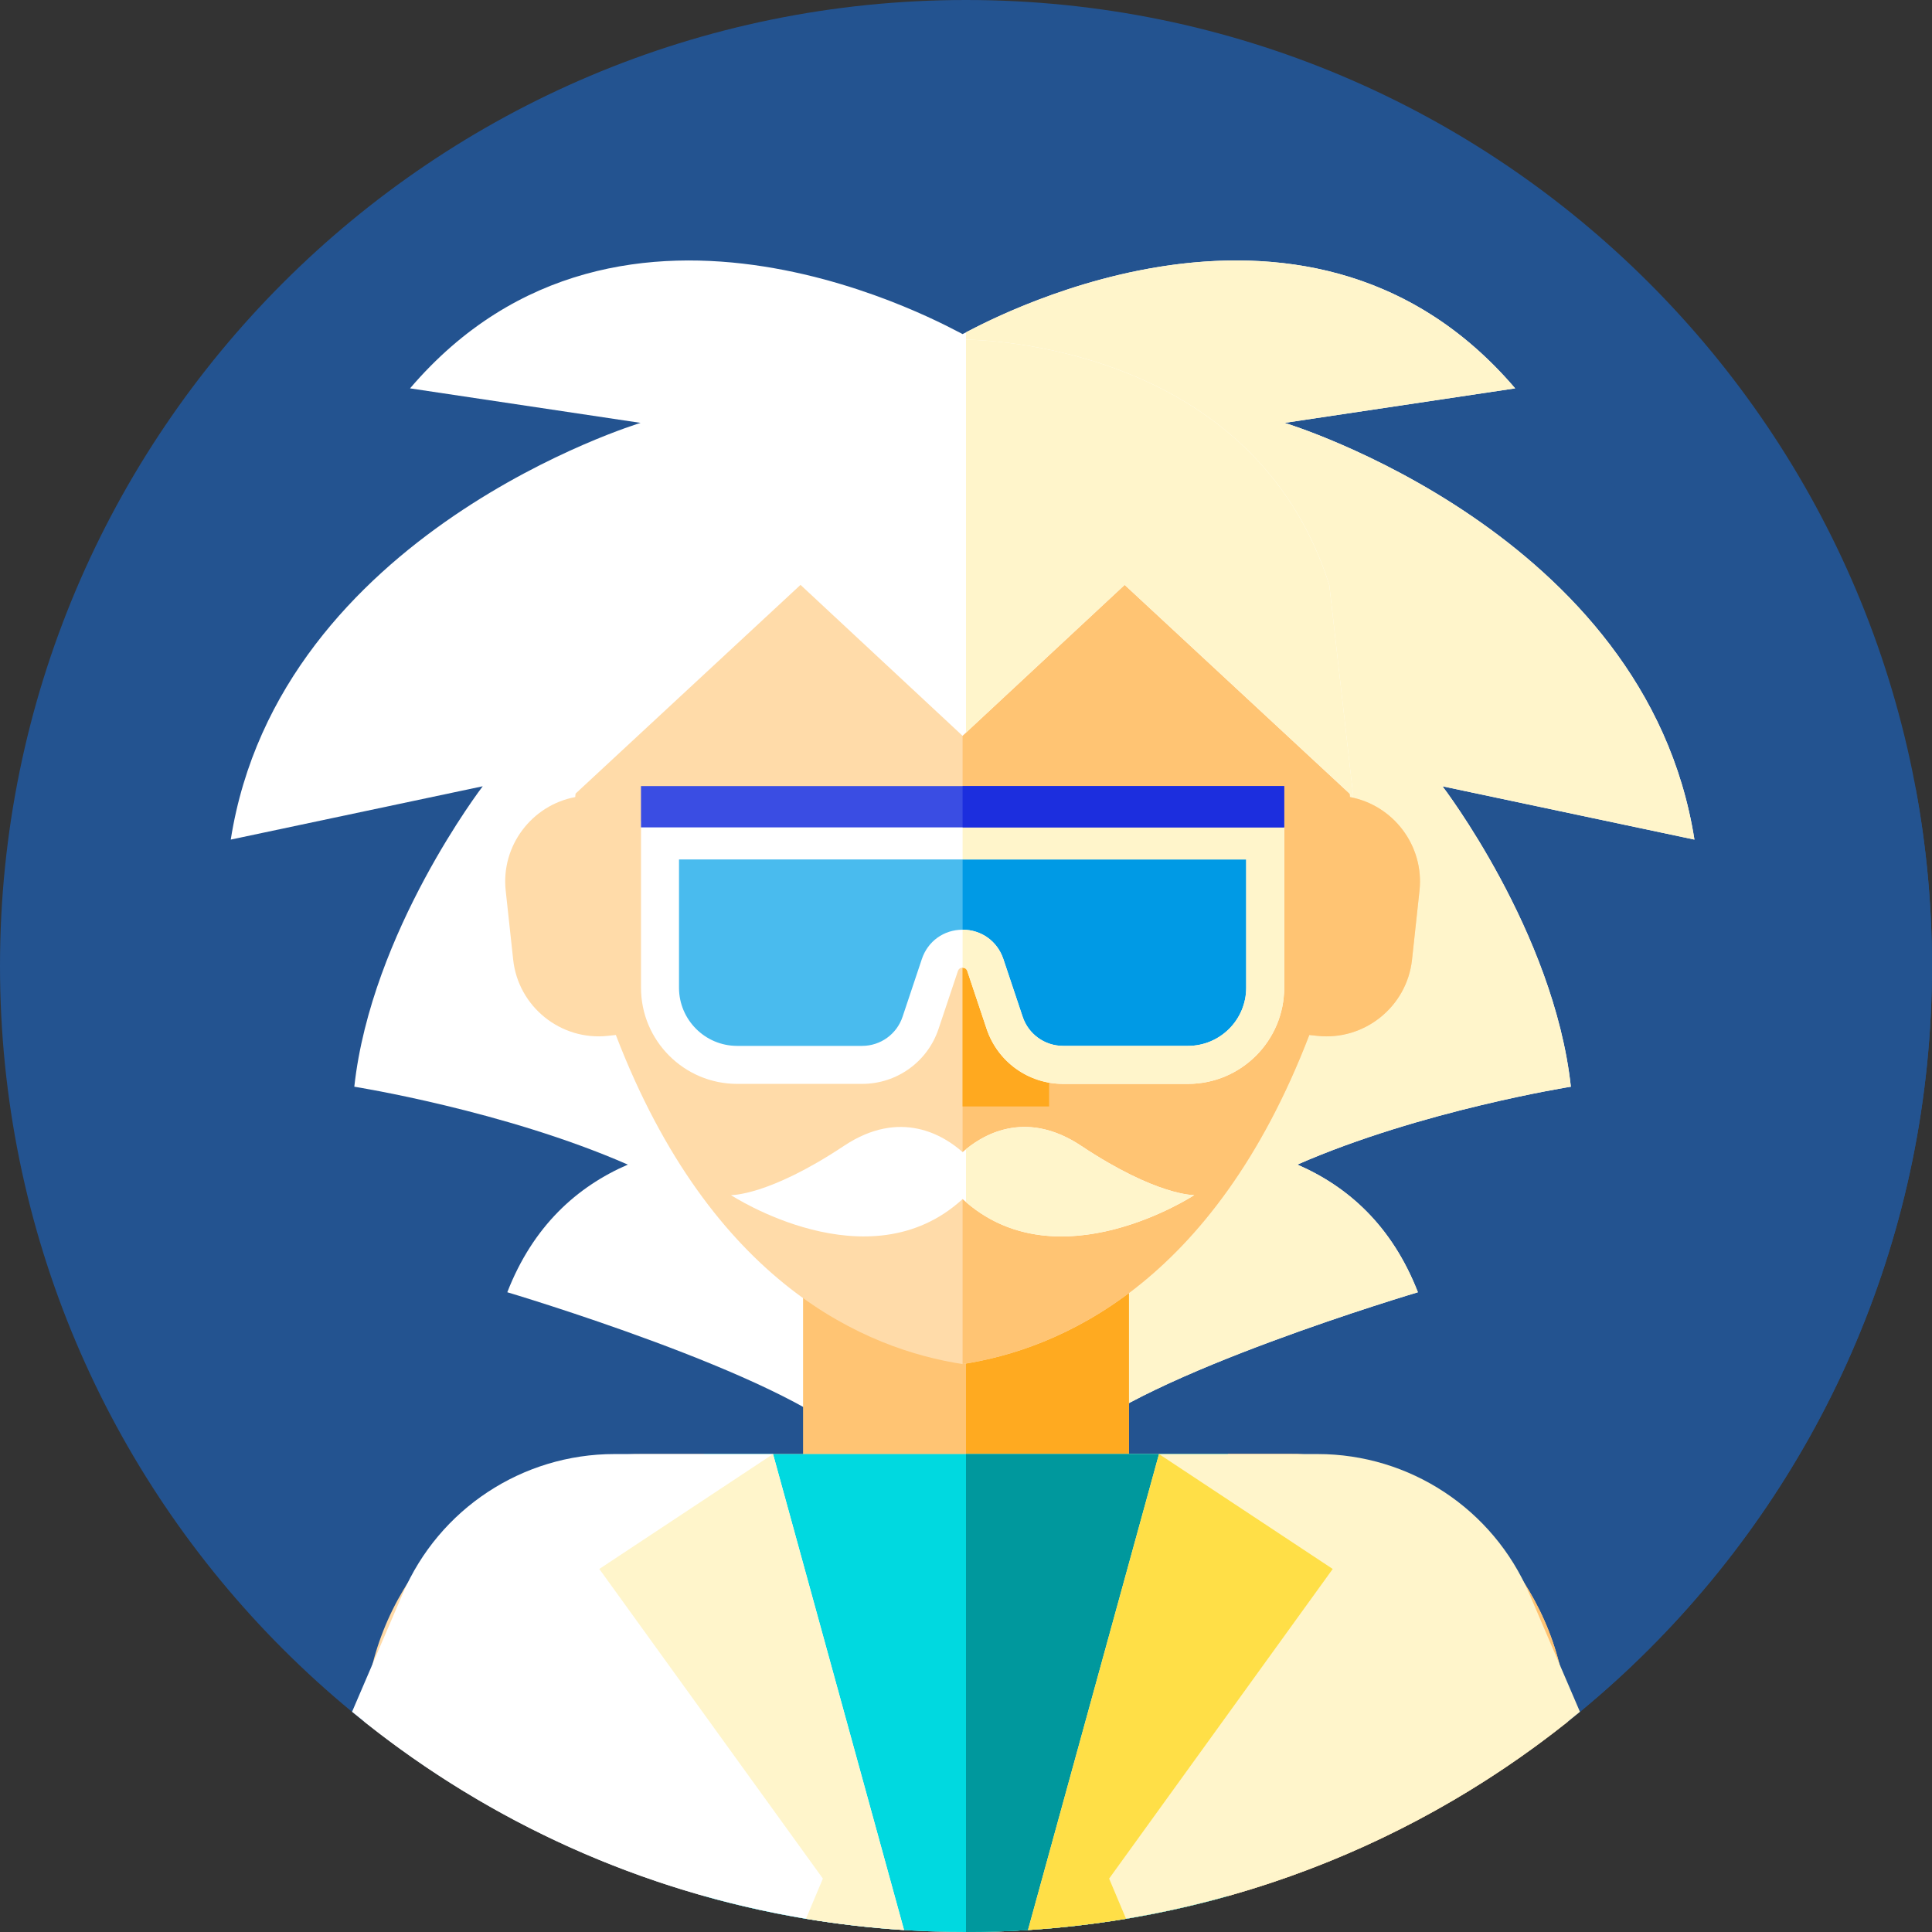<svg width="75" height="75" viewBox="0 0 75 75" fill="none" xmlns="http://www.w3.org/2000/svg">
<rect x="0" y="0" width="75" height="75" fill="#333333" stroke="none"/>
<path d="M37.5 75C58.211 75 75 58.211 75 37.5C75 16.789 58.211 0 37.5 0C16.789 0 0 16.789 0 37.5C0 58.211 16.789 75 37.5 75Z" fill="#235390"/>
<path d="M75 37.5C75 35.14 74.779 32.831 74.362 30.592L58.139 14.332C49.852 5.778 37.639 12.862 37.368 12.969C37.089 12.859 24.197 5.377 15.918 15.076L19.612 18.782C15.419 21.172 10.069 25.537 8.958 32.593L14.648 38.293C14.228 39.534 13.9 40.85 13.754 42.186L20.406 48.69C20.14 49.139 19.901 49.629 19.693 50.166L25.946 56.446H23.852C20.278 56.446 17.046 58.576 15.637 61.86L13.667 66.451C13.761 66.53 13.857 66.606 13.952 66.683C14.035 66.75 14.118 66.817 14.201 66.883C14.344 66.996 14.487 67.109 14.632 67.219C14.643 67.228 14.654 67.237 14.666 67.245C14.83 67.37 14.995 67.495 15.16 67.618L15.159 67.62C21.4 72.256 29.129 75 37.5 75C58.211 75 75 58.211 75 37.5Z" fill="#235390"/>
<path d="M55.996 30.524L65.778 32.593C63.897 20.648 49.868 16.416 49.868 16.416L58.818 15.076C50.538 5.377 37.647 12.859 37.368 12.969C37.089 12.859 24.197 5.377 15.918 15.076L24.867 16.416C24.867 16.416 10.839 20.648 8.958 32.593L18.739 30.523C18.739 30.523 14.413 36.166 13.754 42.186C13.754 42.186 19.578 43.108 24.372 45.21C22.402 46.064 20.694 47.591 19.693 50.165C19.693 50.165 30.415 53.347 33.096 55.941H37.368H41.64C44.32 53.347 55.043 50.165 55.043 50.165C54.042 47.591 52.334 46.064 50.363 45.21C55.158 43.108 60.981 42.186 60.981 42.186C60.323 36.167 55.996 30.524 55.996 30.524Z" fill="white"/>
<path d="M60.981 42.186C60.981 42.186 55.157 43.109 50.363 45.209C52.334 46.063 54.042 47.591 55.043 50.165C55.043 50.165 44.32 53.347 41.64 55.941H37.5V12.901C38.909 12.161 50.947 5.856 58.818 15.076L49.868 16.416C49.868 16.416 63.897 20.648 65.777 32.593L55.997 30.523C55.997 30.523 60.322 36.167 60.981 42.186Z" fill="#FFF5CB"/>
<path d="M43.825 50.171H31.175V66.13H43.825V50.171Z" fill="#FFC473"/>
<path d="M43.825 50.171H37.5V66.13H43.825V50.171Z" fill="#FFAA20"/>
<path d="M52.404 30.942C51.776 21.7 43.895 16.455 37.367 16.455C30.84 16.455 22.959 21.7 22.331 30.942C20.642 31.258 19.443 32.837 19.631 34.572L19.922 37.258C20.119 39.08 21.771 40.409 23.593 40.212L23.907 40.178C27.636 49.886 33.655 52.385 37.368 52.953C41.08 52.385 47.099 49.886 50.828 40.178L51.142 40.212C52.964 40.409 54.616 39.08 54.813 37.258L55.104 34.572C55.292 32.837 54.093 31.258 52.404 30.942Z" fill="#FFDBA9"/>
<path d="M55.105 34.572L54.814 37.259C54.616 39.08 52.965 40.409 51.143 40.212L50.828 40.178C47.099 49.886 41.081 52.384 37.368 52.952V16.455C43.806 16.455 51.562 21.558 52.376 30.567C52.387 30.697 52.396 30.822 52.404 30.942C54.094 31.258 55.292 32.837 55.105 34.572Z" fill="#FFC473"/>
<path d="M35.084 32.273H27.331V35.633H35.084V32.273Z" fill="#FFC473"/>
<path d="M37.367 32.274V42.952H40.726V35.633H48.045V32.274H37.367Z" fill="#FFA91F"/>
<path d="M60.855 66.839C54.448 71.947 46.33 75 37.5 75C28.67 75 20.552 71.947 14.144 66.839C14.322 61.882 17.89 57.748 22.588 56.703C22.636 56.692 22.686 56.682 22.736 56.672C22.785 56.662 22.834 56.65 22.884 56.641C22.903 56.637 22.922 56.634 22.939 56.631C22.977 56.622 23.018 56.615 23.058 56.607C23.067 56.606 23.074 56.605 23.083 56.603C23.116 56.597 23.15 56.591 23.184 56.588C23.251 56.577 23.317 56.566 23.386 56.556C23.398 56.555 23.412 56.552 23.425 56.55C23.442 56.547 23.458 56.546 23.475 56.543C23.513 56.539 23.552 56.533 23.591 56.528C23.597 56.527 23.604 56.527 23.61 56.525C23.626 56.524 23.639 56.521 23.655 56.521C23.675 56.518 23.697 56.515 23.717 56.514C23.817 56.502 23.918 56.493 24.019 56.484C24.025 56.484 24.029 56.483 24.035 56.483C24.067 56.48 24.099 56.477 24.133 56.474C24.139 56.474 24.148 56.473 24.155 56.473C24.212 56.47 24.268 56.465 24.325 56.462C24.422 56.456 24.521 56.452 24.621 56.449C24.721 56.448 24.82 56.446 24.921 56.446H50.078C50.163 56.446 50.248 56.448 50.332 56.449H50.379C50.396 56.449 50.415 56.451 50.434 56.452C50.445 56.452 50.456 56.452 50.468 56.454C50.537 56.455 50.606 56.458 50.673 56.462H50.675C50.732 56.465 50.787 56.47 50.844 56.473C50.852 56.473 50.861 56.474 50.866 56.474C50.9 56.477 50.932 56.48 50.965 56.483C50.971 56.483 50.975 56.484 50.981 56.484C51.083 56.492 51.184 56.501 51.282 56.514C51.303 56.515 51.325 56.518 51.344 56.521C51.36 56.521 51.373 56.524 51.389 56.525C51.395 56.527 51.403 56.527 51.408 56.528C51.448 56.533 51.486 56.539 51.524 56.543C51.542 56.546 51.558 56.547 51.574 56.55C51.586 56.552 51.599 56.553 51.609 56.556H51.614C51.716 56.571 51.816 56.587 51.917 56.603C51.925 56.605 51.933 56.606 51.942 56.607C51.981 56.615 52.022 56.622 52.06 56.631C52.122 56.641 52.183 56.654 52.245 56.666C52.283 56.675 52.32 56.682 52.356 56.691C52.375 56.694 52.394 56.698 52.412 56.703C57.11 57.748 60.678 61.882 60.855 66.839Z" fill="#FFDBA9"/>
<path d="M60.855 66.839C54.448 71.947 46.33 75 37.5 75V56.446H50.079C50.164 56.446 50.248 56.448 50.332 56.449H50.379C50.397 56.449 50.416 56.451 50.435 56.452C50.445 56.452 50.456 56.452 50.468 56.454C50.537 56.455 50.606 56.458 50.673 56.462H50.675C50.732 56.465 50.788 56.47 50.845 56.473C50.852 56.473 50.861 56.474 50.867 56.474C50.9 56.477 50.933 56.48 50.965 56.483C50.971 56.483 50.975 56.484 50.981 56.484C51.084 56.492 51.185 56.501 51.283 56.514C51.303 56.515 51.325 56.518 51.344 56.521C51.36 56.521 51.373 56.524 51.39 56.525C51.395 56.527 51.403 56.527 51.409 56.528C51.448 56.533 51.486 56.539 51.524 56.543C51.542 56.546 51.558 56.547 51.574 56.55C51.586 56.552 51.599 56.553 51.609 56.556H51.614C51.716 56.571 51.816 56.587 51.917 56.603C51.926 56.605 51.933 56.606 51.942 56.607C51.981 56.615 52.023 56.622 52.06 56.631C52.122 56.641 52.184 56.654 52.245 56.666C52.283 56.675 52.32 56.682 52.356 56.691C52.376 56.694 52.395 56.698 52.412 56.703C57.11 57.748 60.678 61.882 60.855 66.839Z" fill="#FFC473"/>
<path d="M47.668 56.446V73.604C46.376 73.967 45.058 74.263 43.713 74.487C42.464 74.695 41.194 74.842 39.906 74.924C39.111 74.975 38.309 75 37.501 75C36.692 75 35.891 74.975 35.095 74.924C33.808 74.842 32.538 74.695 31.288 74.487C29.944 74.263 28.625 73.967 27.333 73.604V56.446H47.668Z" fill="#00D9E0"/>
<path d="M47.667 56.446V73.604C46.376 73.967 45.057 74.263 43.712 74.487C42.463 74.695 41.193 74.842 39.905 74.924C39.11 74.975 38.309 75 37.5 75V56.446H47.667Z" fill="#00989D"/>
<path d="M35.095 74.924C33.807 74.842 32.537 74.695 31.288 74.487C24.876 73.418 19.017 70.723 14.145 66.839C13.985 66.712 13.825 66.583 13.667 66.451L15.637 61.86C17.047 58.576 20.278 56.446 23.852 56.446H30.009L35.095 74.924Z" fill="white"/>
<path d="M61.333 66.451C61.175 66.583 61.015 66.712 60.856 66.839C55.984 70.723 50.124 73.418 43.713 74.487C42.463 74.695 41.193 74.842 39.906 74.924L44.992 56.446H51.148C54.722 56.446 57.954 58.576 59.363 61.86L61.333 66.451Z" fill="#FFF5CB"/>
<path d="M31.288 74.487L31.944 72.927L23.265 60.907L30.009 56.446L35.095 74.924C33.807 74.842 32.537 74.695 31.288 74.487Z" fill="#FFF5CB"/>
<path d="M43.056 72.927L43.713 74.487C42.463 74.695 41.193 74.842 39.906 74.924L44.992 56.446L51.736 60.907L43.056 72.927Z" fill="#FFDF47"/>
<path d="M51.603 22.705C48.514 13.037 37.368 13.184 37.368 13.184C37.368 13.184 26.221 13.037 23.132 22.705L22.199 30.942L31.076 22.705L37.367 28.564L43.659 22.705L52.536 30.942L51.603 22.705Z" fill="white"/>
<path d="M52.537 30.942L43.66 22.705L37.5 28.44V13.185C38.772 13.206 48.713 13.661 51.602 22.705L52.537 30.942Z" fill="#FFF5CB"/>
<path d="M46.359 46.394C46.359 46.394 44.908 46.434 41.972 44.482C39.767 43.015 38.074 44.096 37.368 44.725C36.662 44.096 34.968 43.015 32.763 44.482C29.828 46.434 28.376 46.394 28.376 46.394C28.376 46.394 33.713 49.898 37.368 46.548C41.022 49.898 46.359 46.394 46.359 46.394Z" fill="white"/>
<path d="M46.359 46.393C46.359 46.393 41.149 49.815 37.5 46.666V44.612C38.27 43.98 39.895 43.1 41.972 44.481C44.908 46.434 46.359 46.393 46.359 46.393Z" fill="#FFF5CB"/>
<path d="M25.622 32.627V38.344C25.622 39.998 26.962 41.338 28.616 41.338H33.469C34.497 41.338 35.41 40.681 35.736 39.706L36.486 37.464C36.769 36.617 37.967 36.617 38.25 37.464L39 39.706C39.326 40.681 40.239 41.338 41.267 41.338H46.12C47.774 41.338 49.115 39.998 49.115 38.344V32.627H25.622Z" fill="#49BBEE"/>
<path d="M49.114 32.627V38.344C49.114 39.998 47.773 41.339 46.12 41.339H41.267C40.239 41.339 39.326 40.681 39 39.706L38.25 37.464C38.108 37.041 37.738 36.828 37.368 36.828V32.627H49.114Z" fill="#009AE5"/>
<path d="M46.12 42.076H41.267C39.92 42.076 38.728 41.218 38.3 39.94L37.551 37.698C37.522 37.611 37.46 37.566 37.368 37.566C37.276 37.566 37.215 37.611 37.185 37.698L36.435 39.94C36.008 41.218 34.816 42.076 33.469 42.076H28.616C26.558 42.076 24.884 40.402 24.884 38.344V31.89H49.852V38.344C49.852 40.402 48.178 42.076 46.12 42.076ZM37.368 36.091C38.097 36.091 38.718 36.538 38.95 37.23L39.7 39.472C39.925 40.147 40.556 40.601 41.267 40.601H46.12C47.364 40.601 48.377 39.588 48.377 38.344V33.364H26.359V38.344C26.359 39.588 27.372 40.601 28.616 40.601H33.469C34.181 40.601 34.811 40.147 35.037 39.472L35.786 37.23C36.018 36.538 36.639 36.091 37.368 36.091Z" fill="white"/>
<path d="M37.368 31.889V33.364H48.377V38.344C48.377 39.589 47.364 40.601 46.12 40.601H41.267C40.556 40.601 39.926 40.147 39.7 39.472L38.95 37.23C38.718 36.538 38.098 36.091 37.368 36.091V37.566C37.46 37.566 37.522 37.611 37.551 37.698L38.301 39.94C38.728 41.217 39.92 42.076 41.267 42.076H46.12C48.178 42.076 49.852 40.401 49.852 38.344V31.889L37.368 31.889Z" fill="#FFF5CB"/>
<path d="M49.852 30.516H24.883V32.119H49.852V30.516Z" fill="#3A4DE3"/>
<path d="M49.852 30.516H37.368V32.119H49.852V30.516Z" fill="#1C2EDE"/>
</svg>
